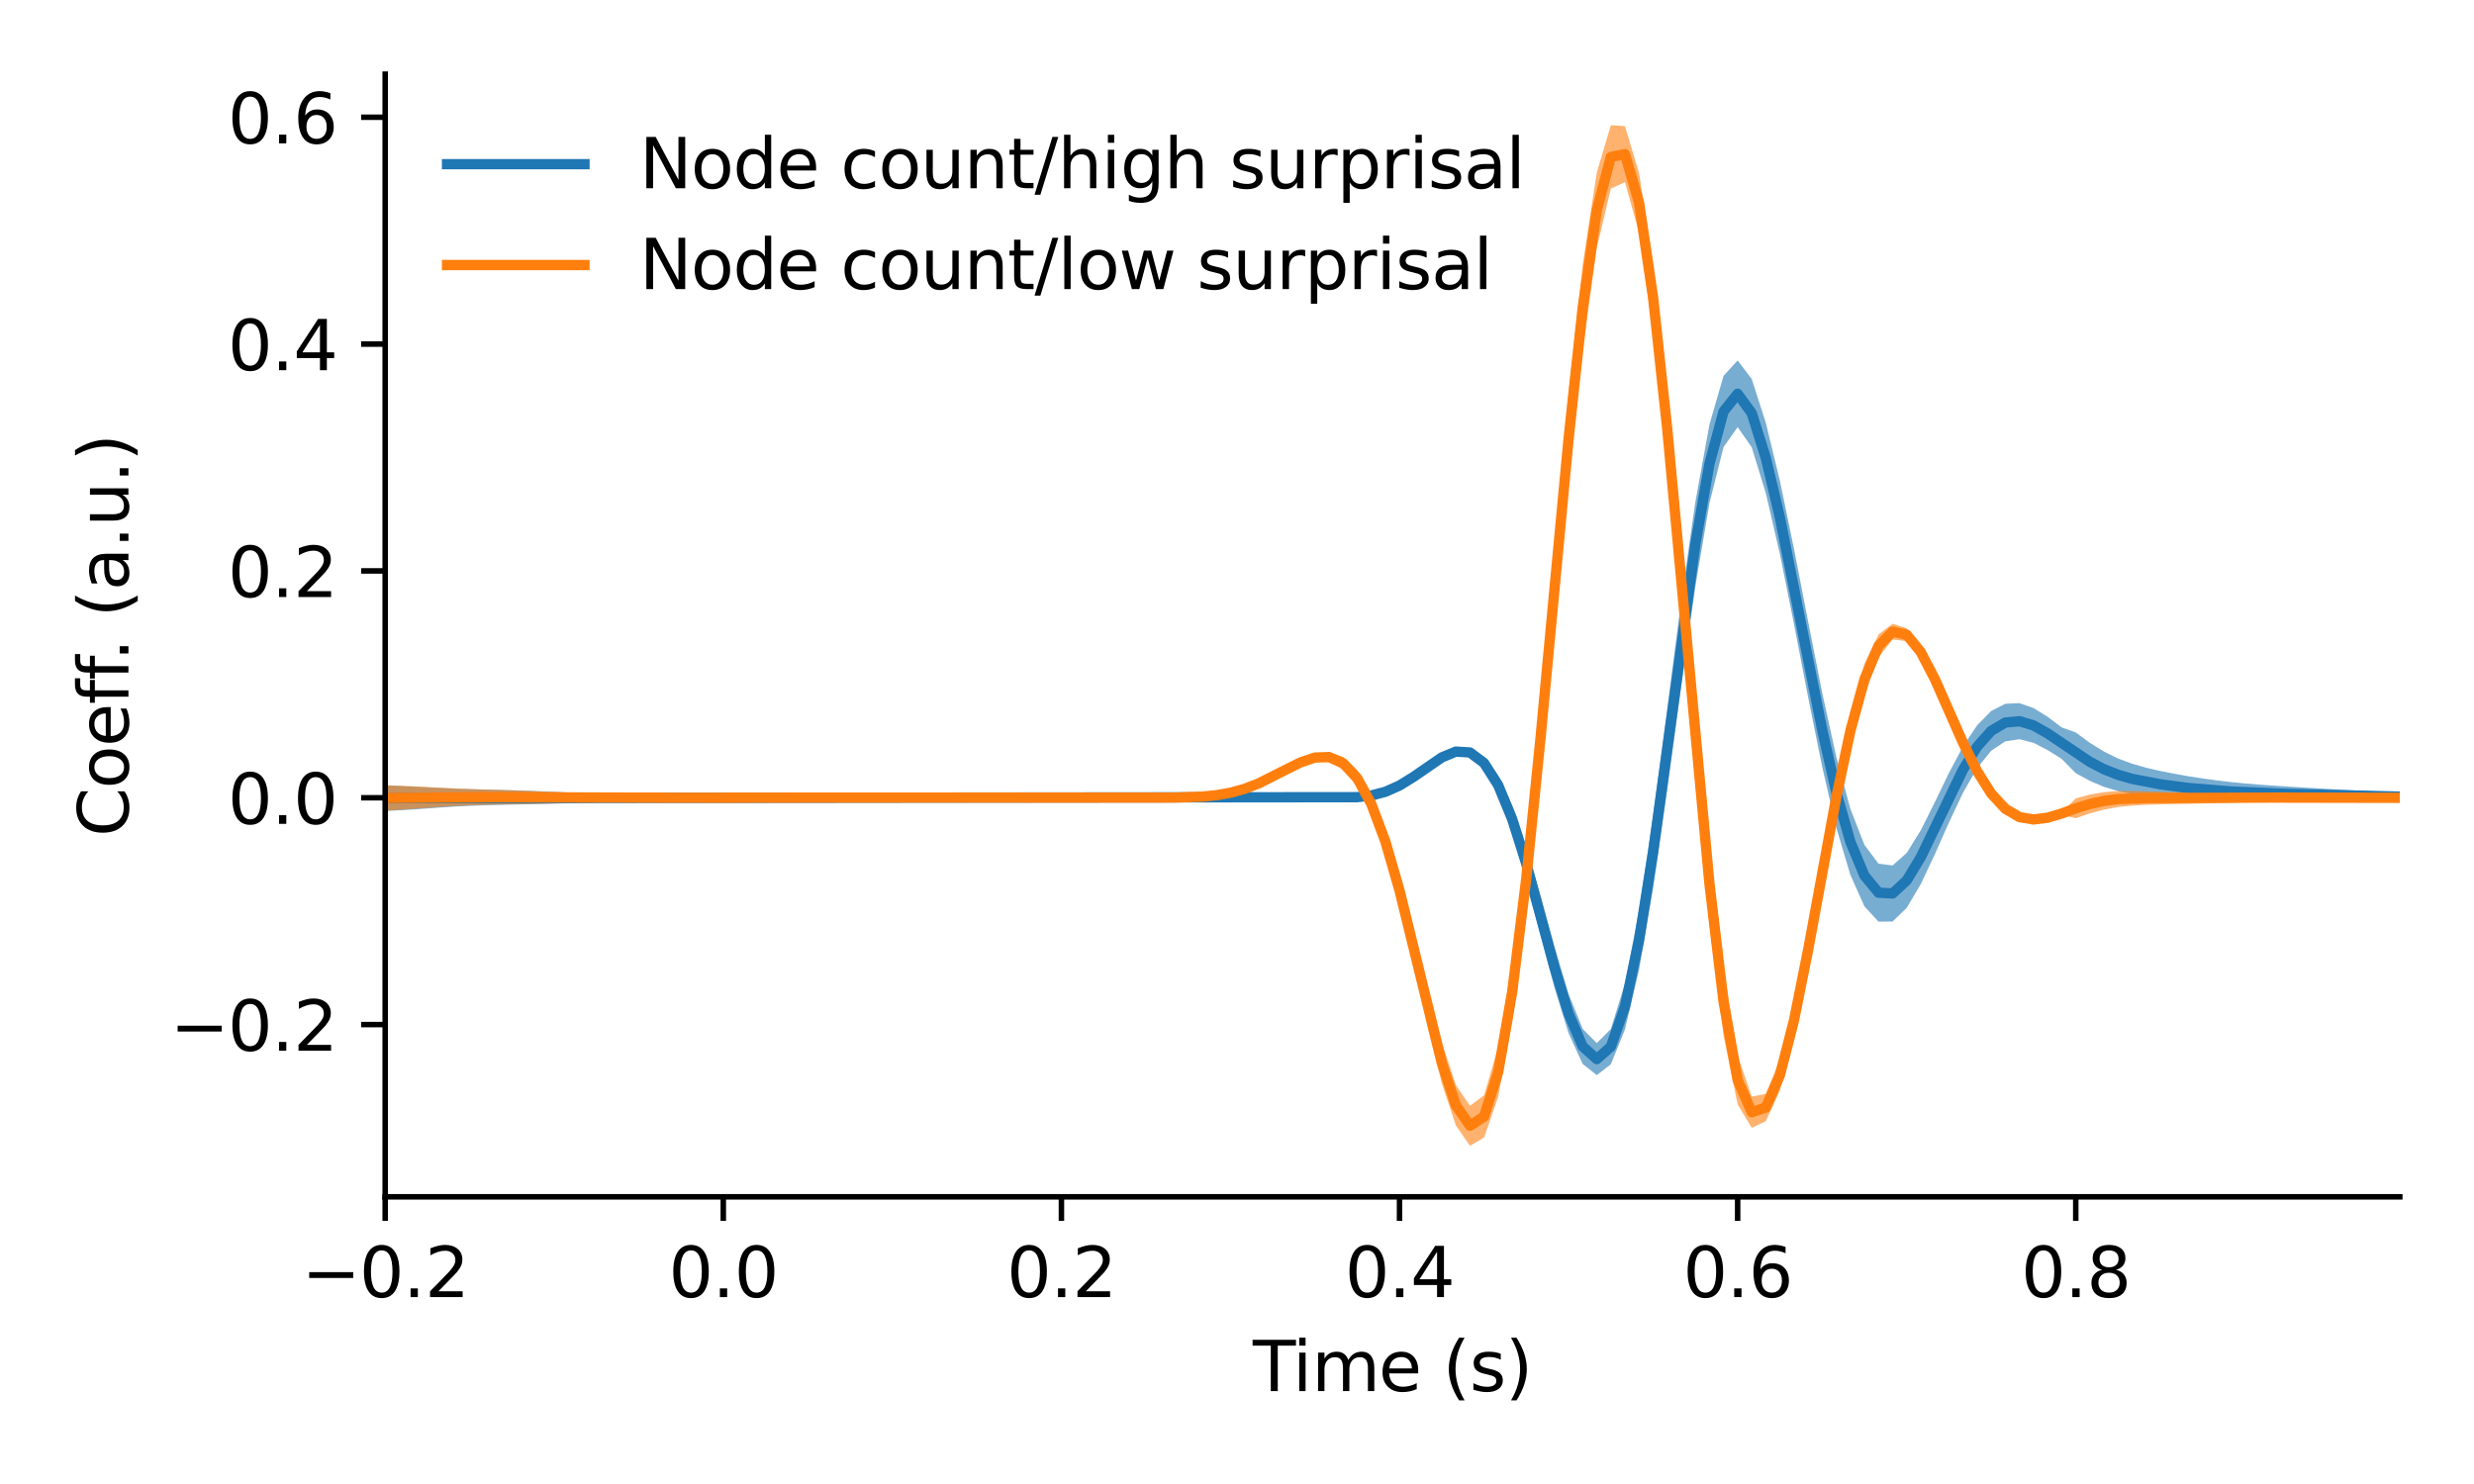 <?xml version="1.0" encoding="utf-8" standalone="no"?>
<!DOCTYPE svg PUBLIC "-//W3C//DTD SVG 1.1//EN"
  "http://www.w3.org/Graphics/SVG/1.1/DTD/svg11.dtd">
<svg xmlns:xlink="http://www.w3.org/1999/xlink" width="360pt" height="216pt" viewBox="0 0 360 216" xmlns="http://www.w3.org/2000/svg" version="1.1">
 <defs>
  <style type="text/css">*{stroke-linejoin: round; stroke-linecap: butt}</style>
 </defs>
 <g id="figure_1">
  <g id="patch_1">
   <path d="M 0 216 
L 360 216 
L 360 0 
L 0 0 
z
" style="fill: #ffffff"/>
  </g>
  <g id="axes_1">
   <g id="patch_2">
    <path d="M 56.05 174.2 
L 349.2 174.2 
L 349.2 10.8 
L 56.05 10.8 
z
" style="fill: #ffffff"/>
   </g>
   <g id="PolyCollection_1">
    <path d="M 56.05 114.312 
L 56.05 118.043 
L 58.1 117.939 
L 60.15 117.814 
L 62.2 117.67 
L 64.25 117.524 
L 66.3 117.391 
L 68.35 117.288 
L 70.4 117.211 
L 72.45 117.156 
L 74.5 117.112 
L 76.55 117.068 
L 78.6 117.017 
L 80.65 116.96 
L 82.7 116.904 
L 84.75 116.849 
L 86.8 116.801 
L 88.85 116.763 
L 90.9 116.73 
L 92.95 116.696 
L 95 116.658 
L 97.05 116.618 
L 99.1 116.575 
L 101.15 116.533 
L 103.2 116.494 
L 105.25 116.297 
L 107.3 116.289 
L 109.35 116.279 
L 111.4 116.269 
L 113.45 116.261 
L 115.5 116.254 
L 117.55 116.25 
L 119.6 116.245 
L 121.65 116.239 
L 123.7 116.23 
L 125.75 116.221 
L 127.8 116.213 
L 129.85 116.207 
L 131.9 116.204 
L 133.95 116.201 
L 136 116.197 
L 138.05 116.193 
L 140.1 116.187 
L 142.15 116.182 
L 144.2 116.176 
L 146.25 116.172 
L 148.3 116.169 
L 150.35 116.167 
L 152.4 116.165 
L 154.45 116.163 
L 156.5 116.16 
L 158.55 116.157 
L 160.6 116.154 
L 162.65 116.152 
L 164.7 116.151 
L 166.75 116.15 
L 168.8 116.149 
L 170.85 116.147 
L 172.9 116.145 
L 174.95 116.143 
L 177 116.142 
L 179.05 116.143 
L 181.1 116.143 
L 183.15 116.145 
L 185.2 116.145 
L 187.25 116.145 
L 189.3 116.144 
L 191.35 116.142 
L 193.4 116.139 
L 195.45 116.128 
L 197.5 116.077 
L 199.55 115.904 
L 201.6 115.479 
L 203.65 114.702 
L 205.7 113.557 
L 207.75 112.159 
L 209.8 110.773 
L 211.85 109.837 
L 213.9 110.017 
L 215.95 111.919 
L 218 115.687 
L 220.05 121.245 
L 222.1 128.25 
L 224.15 136.06 
L 226.2 143.782 
L 228.25 150.382 
L 230.3 154.861 
L 232.35 156.488 
L 234.4 154.908 
L 236.45 149.854 
L 238.5 141.181 
L 240.55 129.258 
L 242.6 115.022 
L 244.65 99.838 
L 246.7 85.337 
L 248.75 73.221 
L 250.8 65.072 
L 252.85 62.165 
L 254.9 65.104 
L 256.95 71.784 
L 259 80.644 
L 261.05 90.832 
L 263.1 101.455 
L 265.15 111.6 
L 267.2 120.452 
L 269.25 127.336 
L 271.3 131.921 
L 273.35 134.153 
L 275.4 134.127 
L 277.45 132.146 
L 279.5 128.684 
L 281.55 124.335 
L 283.6 119.711 
L 285.65 115.379 
L 287.7 111.791 
L 289.75 109.27 
L 291.8 107.904 
L 293.85 107.596 
L 295.9 108.118 
L 297.95 109.173 
L 300 110.459 
L 302.05 112.538 
L 304.1 113.654 
L 306.15 114.526 
L 308.2 115.144 
L 310.25 115.57 
L 312.3 115.864 
L 314.35 116.089 
L 316.4 116.277 
L 318.45 116.412 
L 320.5 116.501 
L 322.55 116.547 
L 324.6 116.574 
L 326.65 116.593 
L 328.7 116.607 
L 330.75 116.617 
L 332.8 116.616 
L 334.85 116.612 
L 336.9 116.601 
L 338.95 116.585 
L 341 116.568 
L 343.05 116.556 
L 345.1 116.554 
L 347.15 116.555 
L 349.2 116.555 
L 349.2 115.339 
L 349.2 115.339 
L 347.15 115.264 
L 345.1 115.178 
L 343.05 115.077 
L 341 114.964 
L 338.95 114.844 
L 336.9 114.725 
L 334.85 114.605 
L 332.8 114.479 
L 330.75 114.345 
L 328.7 114.199 
L 326.65 114.03 
L 324.6 113.827 
L 322.55 113.584 
L 320.5 113.302 
L 318.45 112.983 
L 316.4 112.621 
L 314.35 112.219 
L 312.3 111.748 
L 310.25 111.162 
L 308.2 110.398 
L 306.15 109.391 
L 304.1 108.117 
L 302.05 106.61 
L 300 105.876 
L 297.95 104.326 
L 295.9 103.056 
L 293.85 102.344 
L 291.8 102.433 
L 289.75 103.483 
L 287.7 105.568 
L 285.65 108.643 
L 283.6 112.49 
L 281.55 116.745 
L 279.5 120.847 
L 277.45 124.148 
L 275.4 125.966 
L 273.35 125.713 
L 271.3 122.98 
L 269.25 117.706 
L 267.2 110.147 
L 265.15 100.815 
L 263.1 90.44 
L 261.05 79.882 
L 259 69.988 
L 256.95 61.529 
L 254.9 55.168 
L 252.85 52.462 
L 250.8 54.699 
L 248.75 61.777 
L 246.7 73.061 
L 244.65 87.371 
L 242.6 103.16 
L 240.55 118.744 
L 238.5 132.528 
L 236.45 143.188 
L 234.4 149.771 
L 232.35 151.827 
L 230.3 149.761 
L 228.25 144.678 
L 226.2 137.814 
L 224.15 130.33 
L 222.1 123.226 
L 220.05 117.255 
L 218 112.87 
L 215.95 110.193 
L 213.9 109.03 
L 211.85 108.952 
L 209.8 109.714 
L 207.75 111.052 
L 205.7 112.58 
L 203.65 113.966 
L 201.6 115.013 
L 199.55 115.666 
L 197.5 115.982 
L 195.45 116.079 
L 193.4 116.086 
L 191.35 116.083 
L 189.3 116.081 
L 187.25 116.079 
L 185.2 116.079 
L 183.15 116.08 
L 181.1 116.082 
L 179.05 116.084 
L 177 116.085 
L 174.95 116.085 
L 172.9 116.083 
L 170.85 116.081 
L 168.8 116.079 
L 166.75 116.077 
L 164.7 116.076 
L 162.65 116.074 
L 160.6 116.071 
L 158.55 116.067 
L 156.5 116.062 
L 154.45 116.058 
L 152.4 116.054 
L 150.35 116.052 
L 148.3 116.048 
L 146.25 116.044 
L 144.2 116.039 
L 142.15 116.032 
L 140.1 116.025 
L 138.05 116.018 
L 136 116.012 
L 133.95 116.007 
L 131.9 116.002 
L 129.85 115.996 
L 127.8 115.987 
L 125.75 115.973 
L 123.7 115.958 
L 121.65 115.943 
L 119.6 115.93 
L 117.55 115.918 
L 115.5 115.906 
L 113.45 115.891 
L 111.4 115.872 
L 109.35 115.848 
L 107.3 115.822 
L 105.25 115.796 
L 103.2 115.709 
L 101.15 115.681 
L 99.1 115.656 
L 97.05 115.632 
L 95 115.604 
L 92.95 115.576 
L 90.9 115.547 
L 88.85 115.515 
L 86.8 115.471 
L 84.75 115.412 
L 82.7 115.342 
L 80.65 115.259 
L 78.6 115.174 
L 76.55 115.093 
L 74.5 115.026 
L 72.45 114.971 
L 70.4 114.921 
L 68.35 114.866 
L 66.3 114.792 
L 64.25 114.7 
L 62.2 114.6 
L 60.15 114.495 
L 58.1 114.398 
L 56.05 114.312 
z
" clip-path="url(#p6c3635962c)" style="fill: #1f77b4; fill-opacity: 0.6"/>
   </g>
   <g id="PolyCollection_2">
    <path d="M 56.05 114.298 
L 56.05 117.997 
L 58.1 117.876 
L 60.15 117.737 
L 62.2 117.584 
L 64.25 117.434 
L 66.3 117.308 
L 68.35 117.211 
L 70.4 117.142 
L 72.45 117.097 
L 74.5 117.064 
L 76.55 117.032 
L 78.6 116.998 
L 80.65 116.959 
L 82.7 116.914 
L 84.75 116.866 
L 86.8 116.82 
L 88.85 116.779 
L 90.9 116.744 
L 92.95 116.709 
L 95 116.67 
L 97.05 116.627 
L 99.1 116.582 
L 101.15 116.539 
L 103.2 116.497 
L 105.25 116.285 
L 107.3 116.278 
L 109.35 116.27 
L 111.4 116.262 
L 113.45 116.256 
L 115.5 116.251 
L 117.55 116.247 
L 119.6 116.244 
L 121.65 116.24 
L 123.7 116.234 
L 125.75 116.228 
L 127.8 116.221 
L 129.85 116.214 
L 131.9 116.208 
L 133.95 116.203 
L 136 116.199 
L 138.05 116.194 
L 140.1 116.189 
L 142.15 116.184 
L 144.2 116.179 
L 146.25 116.176 
L 148.3 116.174 
L 150.35 116.174 
L 152.4 116.175 
L 154.45 116.174 
L 156.5 116.171 
L 158.55 116.166 
L 160.6 116.16 
L 162.65 116.154 
L 164.7 116.149 
L 166.75 116.145 
L 168.8 116.142 
L 170.85 116.131 
L 172.9 116.098 
L 174.95 116.016 
L 177 115.844 
L 179.05 115.529 
L 181.1 115.022 
L 183.15 114.296 
L 185.2 113.373 
L 187.25 112.349 
L 189.3 111.407 
L 191.35 110.819 
L 193.4 110.912 
L 195.45 112.025 
L 197.5 114.49 
L 199.55 118.585 
L 201.6 124.435 
L 203.65 131.905 
L 205.7 140.528 
L 207.75 149.483 
L 209.8 157.667 
L 211.85 163.826 
L 213.9 166.773 
L 215.95 165.586 
L 218 159.668 
L 220.05 148.768 
L 222.1 133.148 
L 224.15 113.755 
L 226.2 92.195 
L 228.25 70.553 
L 230.3 51.127 
L 232.35 36.123 
L 234.4 27.45 
L 236.45 26.516 
L 238.5 33.853 
L 240.55 48.511 
L 242.6 68.445 
L 244.65 91.221 
L 246.7 114.171 
L 248.75 134.72 
L 250.8 150.755 
L 252.85 160.743 
L 254.9 164.158 
L 256.95 163.196 
L 259 158.743 
L 261.05 151.23 
L 263.1 141.404 
L 265.15 130.342 
L 267.2 119.237 
L 269.25 109.208 
L 271.3 101.157 
L 273.35 95.682 
L 275.4 93.07 
L 277.45 93.332 
L 279.5 96 
L 281.55 100.133 
L 283.6 104.849 
L 285.65 109.443 
L 287.7 113.395 
L 289.75 116.391 
L 291.8 118.325 
L 293.85 119.273 
L 295.9 119.459 
L 297.95 119.188 
L 300 118.617 
L 302.05 119.101 
L 304.1 118.394 
L 306.15 117.843 
L 308.2 117.471 
L 310.25 117.256 
L 312.3 117.141 
L 314.35 117.076 
L 316.4 117.034 
L 318.45 116.997 
L 320.5 116.955 
L 322.55 116.9 
L 324.6 116.836 
L 326.65 116.768 
L 328.7 116.702 
L 330.75 116.644 
L 332.8 116.595 
L 334.85 116.559 
L 336.9 116.534 
L 338.95 116.514 
L 341 116.497 
L 343.05 116.481 
L 345.1 116.467 
L 347.15 116.451 
L 349.2 116.431 
L 349.2 115.823 
L 349.2 115.823 
L 347.15 115.791 
L 345.1 115.758 
L 343.05 115.723 
L 341 115.691 
L 338.95 115.661 
L 336.9 115.635 
L 334.85 115.609 
L 332.8 115.578 
L 330.75 115.542 
L 328.7 115.503 
L 326.65 115.465 
L 324.6 115.43 
L 322.55 115.4 
L 320.5 115.373 
L 318.45 115.347 
L 316.4 115.312 
L 314.35 115.258 
L 312.3 115.185 
L 310.25 115.123 
L 308.2 115.137 
L 306.15 115.3 
L 304.1 115.661 
L 302.05 116.208 
L 300 118.202 
L 297.95 118.843 
L 295.9 119.095 
L 293.85 118.579 
L 291.8 117.118 
L 289.75 114.615 
L 287.7 111.104 
L 285.65 106.8 
L 283.6 102.102 
L 281.55 97.569 
L 279.5 93.834 
L 277.45 91.448 
L 275.4 90.786 
L 273.35 92.357 
L 271.3 96.61 
L 269.25 103.584 
L 267.2 112.899 
L 265.15 123.791 
L 263.1 135.183 
L 261.05 145.795 
L 259 154.254 
L 256.95 159.207 
L 254.9 159.614 
L 252.85 153.638 
L 250.8 140.837 
L 248.75 122.612 
L 246.7 100.89 
L 244.65 77.97 
L 242.6 56.311 
L 240.55 38.13 
L 238.5 25.158 
L 236.45 18.35 
L 234.4 18.227 
L 232.35 25.123 
L 230.3 38.561 
L 228.25 57.167 
L 226.2 78.917 
L 224.15 101.445 
L 222.1 122.427 
L 220.05 139.898 
L 218 152.458 
L 215.95 159.429 
L 213.9 160.951 
L 211.85 157.939 
L 209.8 151.733 
L 207.75 143.745 
L 205.7 135.257 
L 203.65 127.302 
L 201.6 120.589 
L 199.55 115.489 
L 197.5 112.069 
L 195.45 110.167 
L 193.4 109.489 
L 191.35 109.7 
L 189.3 110.485 
L 187.25 111.566 
L 185.2 112.715 
L 183.15 113.763 
L 181.1 114.615 
L 179.05 115.236 
L 177 115.644 
L 174.95 115.883 
L 172.9 116.005 
L 170.85 116.057 
L 168.8 116.076 
L 166.75 116.08 
L 164.7 116.077 
L 162.65 116.071 
L 160.6 116.063 
L 158.55 116.055 
L 156.5 116.049 
L 154.45 116.045 
L 152.4 116.044 
L 150.35 116.044 
L 148.3 116.044 
L 146.25 116.042 
L 144.2 116.037 
L 142.15 116.031 
L 140.1 116.024 
L 138.05 116.018 
L 136 116.012 
L 133.95 116.005 
L 131.9 115.998 
L 129.85 115.989 
L 127.8 115.978 
L 125.75 115.967 
L 123.7 115.955 
L 121.65 115.943 
L 119.6 115.932 
L 117.55 115.92 
L 115.5 115.906 
L 113.45 115.888 
L 111.4 115.868 
L 109.35 115.846 
L 107.3 115.82 
L 105.25 115.796 
L 103.2 115.696 
L 101.15 115.671 
L 99.1 115.651 
L 97.05 115.633 
L 95 115.616 
L 92.95 115.598 
L 90.9 115.573 
L 88.85 115.54 
L 86.8 115.494 
L 84.75 115.431 
L 82.7 115.355 
L 80.65 115.27 
L 78.6 115.185 
L 76.55 115.102 
L 74.5 115.027 
L 72.45 114.967 
L 70.4 114.912 
L 68.35 114.849 
L 66.3 114.765 
L 64.25 114.665 
L 62.2 114.556 
L 60.15 114.45 
L 58.1 114.369 
L 56.05 114.298 
z
" clip-path="url(#p6c3635962c)" style="fill: #ff7f0e; fill-opacity: 0.6"/>
   </g>
   <g id="matplotlib.axis_1">
    <g id="xtick_1">
     <g id="line2d_1">
      <defs>
       <path id="m6337ecf6d4" d="M 0 0 
L 0 3.5 
" style="stroke: #000000; stroke-width: 0.8"/>
      </defs>
      <g>
       <use xlink:href="#m6337ecf6d4" x="56.05" y="174.2" style="stroke: #000000; stroke-width: 0.8"/>
      </g>
     </g>
     <g id="text_1">
      <!-- −0.2 -->
      <g transform="translate(43.909 188.798)scale(0.1 -0.1)">
       <defs>
        <path id="DejaVuSans-2212" d="M 678 2272 
L 4684 2272 
L 4684 1741 
L 678 1741 
L 678 2272 
z
" transform="scale(0.016)"/>
        <path id="DejaVuSans-30" d="M 2034 4250 
Q 1547 4250 1301 3770 
Q 1056 3291 1056 2328 
Q 1056 1369 1301 889 
Q 1547 409 2034 409 
Q 2525 409 2770 889 
Q 3016 1369 3016 2328 
Q 3016 3291 2770 3770 
Q 2525 4250 2034 4250 
z
M 2034 4750 
Q 2819 4750 3233 4129 
Q 3647 3509 3647 2328 
Q 3647 1150 3233 529 
Q 2819 -91 2034 -91 
Q 1250 -91 836 529 
Q 422 1150 422 2328 
Q 422 3509 836 4129 
Q 1250 4750 2034 4750 
z
" transform="scale(0.016)"/>
        <path id="DejaVuSans-2e" d="M 684 794 
L 1344 794 
L 1344 0 
L 684 0 
L 684 794 
z
" transform="scale(0.016)"/>
        <path id="DejaVuSans-32" d="M 1228 531 
L 3431 531 
L 3431 0 
L 469 0 
L 469 531 
Q 828 903 1448 1529 
Q 2069 2156 2228 2338 
Q 2531 2678 2651 2914 
Q 2772 3150 2772 3378 
Q 2772 3750 2511 3984 
Q 2250 4219 1831 4219 
Q 1534 4219 1204 4116 
Q 875 4013 500 3803 
L 500 4441 
Q 881 4594 1212 4672 
Q 1544 4750 1819 4750 
Q 2544 4750 2975 4387 
Q 3406 4025 3406 3419 
Q 3406 3131 3298 2873 
Q 3191 2616 2906 2266 
Q 2828 2175 2409 1742 
Q 1991 1309 1228 531 
z
" transform="scale(0.016)"/>
       </defs>
       <use xlink:href="#DejaVuSans-2212"/>
       <use xlink:href="#DejaVuSans-30" x="83.789"/>
       <use xlink:href="#DejaVuSans-2e" x="147.412"/>
       <use xlink:href="#DejaVuSans-32" x="179.199"/>
      </g>
     </g>
    </g>
    <g id="xtick_2">
     <g id="line2d_2">
      <g>
       <use xlink:href="#m6337ecf6d4" x="105.25" y="174.2" style="stroke: #000000; stroke-width: 0.8"/>
      </g>
     </g>
     <g id="text_2">
      <!-- 0.0 -->
      <g transform="translate(97.298 188.798)scale(0.1 -0.1)">
       <use xlink:href="#DejaVuSans-30"/>
       <use xlink:href="#DejaVuSans-2e" x="63.623"/>
       <use xlink:href="#DejaVuSans-30" x="95.41"/>
      </g>
     </g>
    </g>
    <g id="xtick_3">
     <g id="line2d_3">
      <g>
       <use xlink:href="#m6337ecf6d4" x="154.45" y="174.2" style="stroke: #000000; stroke-width: 0.8"/>
      </g>
     </g>
     <g id="text_3">
      <!-- 0.2 -->
      <g transform="translate(146.498 188.798)scale(0.1 -0.1)">
       <use xlink:href="#DejaVuSans-30"/>
       <use xlink:href="#DejaVuSans-2e" x="63.623"/>
       <use xlink:href="#DejaVuSans-32" x="95.41"/>
      </g>
     </g>
    </g>
    <g id="xtick_4">
     <g id="line2d_4">
      <g>
       <use xlink:href="#m6337ecf6d4" x="203.65" y="174.2" style="stroke: #000000; stroke-width: 0.8"/>
      </g>
     </g>
     <g id="text_4">
      <!-- 0.4 -->
      <g transform="translate(195.698 188.798)scale(0.1 -0.1)">
       <defs>
        <path id="DejaVuSans-34" d="M 2419 4116 
L 825 1625 
L 2419 1625 
L 2419 4116 
z
M 2253 4666 
L 3047 4666 
L 3047 1625 
L 3713 1625 
L 3713 1100 
L 3047 1100 
L 3047 0 
L 2419 0 
L 2419 1100 
L 313 1100 
L 313 1709 
L 2253 4666 
z
" transform="scale(0.016)"/>
       </defs>
       <use xlink:href="#DejaVuSans-30"/>
       <use xlink:href="#DejaVuSans-2e" x="63.623"/>
       <use xlink:href="#DejaVuSans-34" x="95.41"/>
      </g>
     </g>
    </g>
    <g id="xtick_5">
     <g id="line2d_5">
      <g>
       <use xlink:href="#m6337ecf6d4" x="252.85" y="174.2" style="stroke: #000000; stroke-width: 0.8"/>
      </g>
     </g>
     <g id="text_5">
      <!-- 0.6 -->
      <g transform="translate(244.898 188.798)scale(0.1 -0.1)">
       <defs>
        <path id="DejaVuSans-36" d="M 2113 2584 
Q 1688 2584 1439 2293 
Q 1191 2003 1191 1497 
Q 1191 994 1439 701 
Q 1688 409 2113 409 
Q 2538 409 2786 701 
Q 3034 994 3034 1497 
Q 3034 2003 2786 2293 
Q 2538 2584 2113 2584 
z
M 3366 4563 
L 3366 3988 
Q 3128 4100 2886 4159 
Q 2644 4219 2406 4219 
Q 1781 4219 1451 3797 
Q 1122 3375 1075 2522 
Q 1259 2794 1537 2939 
Q 1816 3084 2150 3084 
Q 2853 3084 3261 2657 
Q 3669 2231 3669 1497 
Q 3669 778 3244 343 
Q 2819 -91 2113 -91 
Q 1303 -91 875 529 
Q 447 1150 447 2328 
Q 447 3434 972 4092 
Q 1497 4750 2381 4750 
Q 2619 4750 2861 4703 
Q 3103 4656 3366 4563 
z
" transform="scale(0.016)"/>
       </defs>
       <use xlink:href="#DejaVuSans-30"/>
       <use xlink:href="#DejaVuSans-2e" x="63.623"/>
       <use xlink:href="#DejaVuSans-36" x="95.41"/>
      </g>
     </g>
    </g>
    <g id="xtick_6">
     <g id="line2d_6">
      <g>
       <use xlink:href="#m6337ecf6d4" x="302.05" y="174.2" style="stroke: #000000; stroke-width: 0.8"/>
      </g>
     </g>
     <g id="text_6">
      <!-- 0.8 -->
      <g transform="translate(294.098 188.798)scale(0.1 -0.1)">
       <defs>
        <path id="DejaVuSans-38" d="M 2034 2216 
Q 1584 2216 1326 1975 
Q 1069 1734 1069 1313 
Q 1069 891 1326 650 
Q 1584 409 2034 409 
Q 2484 409 2743 651 
Q 3003 894 3003 1313 
Q 3003 1734 2745 1975 
Q 2488 2216 2034 2216 
z
M 1403 2484 
Q 997 2584 770 2862 
Q 544 3141 544 3541 
Q 544 4100 942 4425 
Q 1341 4750 2034 4750 
Q 2731 4750 3128 4425 
Q 3525 4100 3525 3541 
Q 3525 3141 3298 2862 
Q 3072 2584 2669 2484 
Q 3125 2378 3379 2068 
Q 3634 1759 3634 1313 
Q 3634 634 3220 271 
Q 2806 -91 2034 -91 
Q 1263 -91 848 271 
Q 434 634 434 1313 
Q 434 1759 690 2068 
Q 947 2378 1403 2484 
z
M 1172 3481 
Q 1172 3119 1398 2916 
Q 1625 2713 2034 2713 
Q 2441 2713 2670 2916 
Q 2900 3119 2900 3481 
Q 2900 3844 2670 4047 
Q 2441 4250 2034 4250 
Q 1625 4250 1398 4047 
Q 1172 3844 1172 3481 
z
" transform="scale(0.016)"/>
       </defs>
       <use xlink:href="#DejaVuSans-30"/>
       <use xlink:href="#DejaVuSans-2e" x="63.623"/>
       <use xlink:href="#DejaVuSans-38" x="95.41"/>
      </g>
     </g>
    </g>
    <g id="text_7">
     <!-- Time (s) -->
     <g transform="translate(182.296 202.477)scale(0.1 -0.1)">
      <defs>
       <path id="DejaVuSans-54" d="M -19 4666 
L 3928 4666 
L 3928 4134 
L 2272 4134 
L 2272 0 
L 1638 0 
L 1638 4134 
L -19 4134 
L -19 4666 
z
" transform="scale(0.016)"/>
       <path id="DejaVuSans-69" d="M 603 3500 
L 1178 3500 
L 1178 0 
L 603 0 
L 603 3500 
z
M 603 4863 
L 1178 4863 
L 1178 4134 
L 603 4134 
L 603 4863 
z
" transform="scale(0.016)"/>
       <path id="DejaVuSans-6d" d="M 3328 2828 
Q 3544 3216 3844 3400 
Q 4144 3584 4550 3584 
Q 5097 3584 5394 3201 
Q 5691 2819 5691 2113 
L 5691 0 
L 5113 0 
L 5113 2094 
Q 5113 2597 4934 2840 
Q 4756 3084 4391 3084 
Q 3944 3084 3684 2787 
Q 3425 2491 3425 1978 
L 3425 0 
L 2847 0 
L 2847 2094 
Q 2847 2600 2669 2842 
Q 2491 3084 2119 3084 
Q 1678 3084 1418 2786 
Q 1159 2488 1159 1978 
L 1159 0 
L 581 0 
L 581 3500 
L 1159 3500 
L 1159 2956 
Q 1356 3278 1631 3431 
Q 1906 3584 2284 3584 
Q 2666 3584 2933 3390 
Q 3200 3197 3328 2828 
z
" transform="scale(0.016)"/>
       <path id="DejaVuSans-65" d="M 3597 1894 
L 3597 1613 
L 953 1613 
Q 991 1019 1311 708 
Q 1631 397 2203 397 
Q 2534 397 2845 478 
Q 3156 559 3463 722 
L 3463 178 
Q 3153 47 2828 -22 
Q 2503 -91 2169 -91 
Q 1331 -91 842 396 
Q 353 884 353 1716 
Q 353 2575 817 3079 
Q 1281 3584 2069 3584 
Q 2775 3584 3186 3129 
Q 3597 2675 3597 1894 
z
M 3022 2063 
Q 3016 2534 2758 2815 
Q 2500 3097 2075 3097 
Q 1594 3097 1305 2825 
Q 1016 2553 972 2059 
L 3022 2063 
z
" transform="scale(0.016)"/>
       <path id="DejaVuSans-20" transform="scale(0.016)"/>
       <path id="DejaVuSans-28" d="M 1984 4856 
Q 1566 4138 1362 3434 
Q 1159 2731 1159 2009 
Q 1159 1288 1364 580 
Q 1569 -128 1984 -844 
L 1484 -844 
Q 1016 -109 783 600 
Q 550 1309 550 2009 
Q 550 2706 781 3412 
Q 1013 4119 1484 4856 
L 1984 4856 
z
" transform="scale(0.016)"/>
       <path id="DejaVuSans-73" d="M 2834 3397 
L 2834 2853 
Q 2591 2978 2328 3040 
Q 2066 3103 1784 3103 
Q 1356 3103 1142 2972 
Q 928 2841 928 2578 
Q 928 2378 1081 2264 
Q 1234 2150 1697 2047 
L 1894 2003 
Q 2506 1872 2764 1633 
Q 3022 1394 3022 966 
Q 3022 478 2636 193 
Q 2250 -91 1575 -91 
Q 1294 -91 989 -36 
Q 684 19 347 128 
L 347 722 
Q 666 556 975 473 
Q 1284 391 1588 391 
Q 1994 391 2212 530 
Q 2431 669 2431 922 
Q 2431 1156 2273 1281 
Q 2116 1406 1581 1522 
L 1381 1569 
Q 847 1681 609 1914 
Q 372 2147 372 2553 
Q 372 3047 722 3315 
Q 1072 3584 1716 3584 
Q 2034 3584 2315 3537 
Q 2597 3491 2834 3397 
z
" transform="scale(0.016)"/>
       <path id="DejaVuSans-29" d="M 513 4856 
L 1013 4856 
Q 1481 4119 1714 3412 
Q 1947 2706 1947 2009 
Q 1947 1309 1714 600 
Q 1481 -109 1013 -844 
L 513 -844 
Q 928 -128 1133 580 
Q 1338 1288 1338 2009 
Q 1338 2731 1133 3434 
Q 928 4138 513 4856 
z
" transform="scale(0.016)"/>
      </defs>
      <use xlink:href="#DejaVuSans-54"/>
      <use xlink:href="#DejaVuSans-69" x="57.959"/>
      <use xlink:href="#DejaVuSans-6d" x="85.742"/>
      <use xlink:href="#DejaVuSans-65" x="183.154"/>
      <use xlink:href="#DejaVuSans-20" x="244.678"/>
      <use xlink:href="#DejaVuSans-28" x="276.465"/>
      <use xlink:href="#DejaVuSans-73" x="315.479"/>
      <use xlink:href="#DejaVuSans-29" x="367.578"/>
     </g>
    </g>
   </g>
   <g id="matplotlib.axis_2">
    <g id="ytick_1">
     <g id="line2d_7">
      <defs>
       <path id="m62f13a279e" d="M 0 0 
L -3.5 0 
" style="stroke: #000000; stroke-width: 0.8"/>
      </defs>
      <g>
       <use xlink:href="#m62f13a279e" x="56.05" y="149.13" style="stroke: #000000; stroke-width: 0.8"/>
      </g>
     </g>
     <g id="text_8">
      <!-- −0.2 -->
      <g transform="translate(24.767 152.929)scale(0.1 -0.1)">
       <use xlink:href="#DejaVuSans-2212"/>
       <use xlink:href="#DejaVuSans-30" x="83.789"/>
       <use xlink:href="#DejaVuSans-2e" x="147.412"/>
       <use xlink:href="#DejaVuSans-32" x="179.199"/>
      </g>
     </g>
    </g>
    <g id="ytick_2">
     <g id="line2d_8">
      <g>
       <use xlink:href="#m62f13a279e" x="56.05" y="116.114" style="stroke: #000000; stroke-width: 0.8"/>
      </g>
     </g>
     <g id="text_9">
      <!-- 0.0 -->
      <g transform="translate(33.147 119.913)scale(0.1 -0.1)">
       <use xlink:href="#DejaVuSans-30"/>
       <use xlink:href="#DejaVuSans-2e" x="63.623"/>
       <use xlink:href="#DejaVuSans-30" x="95.41"/>
      </g>
     </g>
    </g>
    <g id="ytick_3">
     <g id="line2d_9">
      <g>
       <use xlink:href="#m62f13a279e" x="56.05" y="83.098" style="stroke: #000000; stroke-width: 0.8"/>
      </g>
     </g>
     <g id="text_10">
      <!-- 0.2 -->
      <g transform="translate(33.147 86.898)scale(0.1 -0.1)">
       <use xlink:href="#DejaVuSans-30"/>
       <use xlink:href="#DejaVuSans-2e" x="63.623"/>
       <use xlink:href="#DejaVuSans-32" x="95.41"/>
      </g>
     </g>
    </g>
    <g id="ytick_4">
     <g id="line2d_10">
      <g>
       <use xlink:href="#m62f13a279e" x="56.05" y="50.083" style="stroke: #000000; stroke-width: 0.8"/>
      </g>
     </g>
     <g id="text_11">
      <!-- 0.4 -->
      <g transform="translate(33.147 53.882)scale(0.1 -0.1)">
       <use xlink:href="#DejaVuSans-30"/>
       <use xlink:href="#DejaVuSans-2e" x="63.623"/>
       <use xlink:href="#DejaVuSans-34" x="95.41"/>
      </g>
     </g>
    </g>
    <g id="ytick_5">
     <g id="line2d_11">
      <g>
       <use xlink:href="#m62f13a279e" x="56.05" y="17.067" style="stroke: #000000; stroke-width: 0.8"/>
      </g>
     </g>
     <g id="text_12">
      <!-- 0.6 -->
      <g transform="translate(33.147 20.866)scale(0.1 -0.1)">
       <use xlink:href="#DejaVuSans-30"/>
       <use xlink:href="#DejaVuSans-2e" x="63.623"/>
       <use xlink:href="#DejaVuSans-36" x="95.41"/>
      </g>
     </g>
    </g>
    <g id="text_13">
     <!-- Coeff. (a.u.) -->
     <g transform="translate(18.688 121.776)rotate(-90)scale(0.1 -0.1)">
      <defs>
       <path id="DejaVuSans-43" d="M 4122 4306 
L 4122 3641 
Q 3803 3938 3442 4084 
Q 3081 4231 2675 4231 
Q 1875 4231 1450 3742 
Q 1025 3253 1025 2328 
Q 1025 1406 1450 917 
Q 1875 428 2675 428 
Q 3081 428 3442 575 
Q 3803 722 4122 1019 
L 4122 359 
Q 3791 134 3420 21 
Q 3050 -91 2638 -91 
Q 1578 -91 968 557 
Q 359 1206 359 2328 
Q 359 3453 968 4101 
Q 1578 4750 2638 4750 
Q 3056 4750 3426 4639 
Q 3797 4528 4122 4306 
z
" transform="scale(0.016)"/>
       <path id="DejaVuSans-6f" d="M 1959 3097 
Q 1497 3097 1228 2736 
Q 959 2375 959 1747 
Q 959 1119 1226 758 
Q 1494 397 1959 397 
Q 2419 397 2687 759 
Q 2956 1122 2956 1747 
Q 2956 2369 2687 2733 
Q 2419 3097 1959 3097 
z
M 1959 3584 
Q 2709 3584 3137 3096 
Q 3566 2609 3566 1747 
Q 3566 888 3137 398 
Q 2709 -91 1959 -91 
Q 1206 -91 779 398 
Q 353 888 353 1747 
Q 353 2609 779 3096 
Q 1206 3584 1959 3584 
z
" transform="scale(0.016)"/>
       <path id="DejaVuSans-66" d="M 2375 4863 
L 2375 4384 
L 1825 4384 
Q 1516 4384 1395 4259 
Q 1275 4134 1275 3809 
L 1275 3500 
L 2222 3500 
L 2222 3053 
L 1275 3053 
L 1275 0 
L 697 0 
L 697 3053 
L 147 3053 
L 147 3500 
L 697 3500 
L 697 3744 
Q 697 4328 969 4595 
Q 1241 4863 1831 4863 
L 2375 4863 
z
" transform="scale(0.016)"/>
       <path id="DejaVuSans-61" d="M 2194 1759 
Q 1497 1759 1228 1600 
Q 959 1441 959 1056 
Q 959 750 1161 570 
Q 1363 391 1709 391 
Q 2188 391 2477 730 
Q 2766 1069 2766 1631 
L 2766 1759 
L 2194 1759 
z
M 3341 1997 
L 3341 0 
L 2766 0 
L 2766 531 
Q 2569 213 2275 61 
Q 1981 -91 1556 -91 
Q 1019 -91 701 211 
Q 384 513 384 1019 
Q 384 1609 779 1909 
Q 1175 2209 1959 2209 
L 2766 2209 
L 2766 2266 
Q 2766 2663 2505 2880 
Q 2244 3097 1772 3097 
Q 1472 3097 1187 3025 
Q 903 2953 641 2809 
L 641 3341 
Q 956 3463 1253 3523 
Q 1550 3584 1831 3584 
Q 2591 3584 2966 3190 
Q 3341 2797 3341 1997 
z
" transform="scale(0.016)"/>
       <path id="DejaVuSans-75" d="M 544 1381 
L 544 3500 
L 1119 3500 
L 1119 1403 
Q 1119 906 1312 657 
Q 1506 409 1894 409 
Q 2359 409 2629 706 
Q 2900 1003 2900 1516 
L 2900 3500 
L 3475 3500 
L 3475 0 
L 2900 0 
L 2900 538 
Q 2691 219 2414 64 
Q 2138 -91 1772 -91 
Q 1169 -91 856 284 
Q 544 659 544 1381 
z
M 1991 3584 
L 1991 3584 
z
" transform="scale(0.016)"/>
      </defs>
      <use xlink:href="#DejaVuSans-43"/>
      <use xlink:href="#DejaVuSans-6f" x="69.824"/>
      <use xlink:href="#DejaVuSans-65" x="131.006"/>
      <use xlink:href="#DejaVuSans-66" x="192.529"/>
      <use xlink:href="#DejaVuSans-66" x="227.734"/>
      <use xlink:href="#DejaVuSans-2e" x="255.689"/>
      <use xlink:href="#DejaVuSans-20" x="287.477"/>
      <use xlink:href="#DejaVuSans-28" x="319.264"/>
      <use xlink:href="#DejaVuSans-61" x="358.277"/>
      <use xlink:href="#DejaVuSans-2e" x="419.557"/>
      <use xlink:href="#DejaVuSans-75" x="451.344"/>
      <use xlink:href="#DejaVuSans-2e" x="514.723"/>
      <use xlink:href="#DejaVuSans-29" x="546.51"/>
     </g>
    </g>
   </g>
   <g id="line2d_12">
    <path d="M 56.05 116.178 
L 88.85 116.139 
L 197.5 116.03 
L 199.55 115.785 
L 201.6 115.246 
L 203.65 114.334 
L 205.7 113.068 
L 209.8 110.243 
L 211.85 109.395 
L 213.9 109.524 
L 215.95 111.056 
L 218 114.279 
L 220.05 119.25 
L 222.1 125.738 
L 226.2 140.798 
L 228.25 147.53 
L 230.3 152.311 
L 232.35 154.158 
L 234.4 152.339 
L 236.45 146.521 
L 238.5 136.854 
L 240.55 124.001 
L 246.7 79.199 
L 248.75 67.499 
L 250.8 59.886 
L 252.85 57.313 
L 254.9 60.136 
L 256.95 66.656 
L 259 75.316 
L 263.1 95.948 
L 265.15 106.207 
L 267.2 115.3 
L 269.25 122.521 
L 271.3 127.451 
L 273.35 129.933 
L 275.4 130.046 
L 277.45 128.147 
L 279.5 124.765 
L 285.65 112.011 
L 287.7 108.68 
L 289.75 106.377 
L 291.8 105.168 
L 293.85 104.97 
L 295.9 105.587 
L 297.95 106.749 
L 304.1 110.886 
L 306.15 111.959 
L 308.2 112.771 
L 310.25 113.366 
L 314.35 114.154 
L 318.45 114.697 
L 324.6 115.2 
L 332.8 115.548 
L 349.2 115.947 
L 349.2 115.947 
" clip-path="url(#p6c3635962c)" style="fill: none; stroke: #1f77b4; stroke-width: 1.5; stroke-linecap: square"/>
   </g>
   <g id="line2d_13">
    <path d="M 56.05 116.147 
L 72.45 116.032 
L 99.1 116.116 
L 121.65 116.091 
L 170.85 116.094 
L 174.95 115.949 
L 177 115.744 
L 179.05 115.383 
L 181.1 114.818 
L 183.15 114.029 
L 187.25 111.958 
L 189.3 110.946 
L 191.35 110.259 
L 193.4 110.2 
L 195.45 111.096 
L 197.5 113.28 
L 199.55 117.037 
L 201.6 122.512 
L 203.65 129.604 
L 209.8 154.7 
L 211.85 160.883 
L 213.9 163.862 
L 215.95 162.507 
L 218 156.063 
L 220.05 144.333 
L 222.1 127.788 
L 224.15 107.6 
L 228.25 63.86 
L 230.3 44.844 
L 232.35 30.623 
L 234.4 22.838 
L 236.45 22.433 
L 238.5 29.506 
L 240.55 43.32 
L 242.6 62.378 
L 248.75 128.666 
L 250.8 145.796 
L 252.85 157.19 
L 254.9 161.886 
L 256.95 161.202 
L 259 156.498 
L 261.05 148.512 
L 263.1 138.293 
L 267.2 116.068 
L 269.25 106.396 
L 271.3 98.883 
L 273.35 94.019 
L 275.4 91.928 
L 277.45 92.39 
L 279.5 94.917 
L 281.55 98.851 
L 285.65 108.121 
L 287.7 112.249 
L 289.75 115.503 
L 291.8 117.721 
L 293.85 118.926 
L 295.9 119.277 
L 297.95 119.016 
L 300 118.41 
L 302.05 117.655 
L 304.1 117.028 
L 306.15 116.571 
L 308.2 116.304 
L 312.3 116.163 
L 330.75 116.093 
L 349.2 116.127 
L 349.2 116.127 
" clip-path="url(#p6c3635962c)" style="fill: none; stroke: #ff7f0e; stroke-width: 1.5; stroke-linecap: square"/>
   </g>
   <g id="patch_3">
    <path d="M 56.05 174.2 
L 56.05 10.8 
" style="fill: none; stroke: #000000; stroke-width: 0.8; stroke-linejoin: miter; stroke-linecap: square"/>
   </g>
   <g id="patch_4">
    <path d="M 56.05 174.2 
L 349.2 174.2 
" style="fill: none; stroke: #000000; stroke-width: 0.8; stroke-linejoin: miter; stroke-linecap: square"/>
   </g>
   <g id="legend_1">
    <g id="line2d_14">
     <path d="M 65.05 23.898 
L 75.05 23.898 
L 85.05 23.898 
" style="fill: none; stroke: #1f77b4; stroke-width: 1.5; stroke-linecap: square"/>
    </g>
    <g id="text_14">
     <!-- Node count/high surprisal -->
     <g transform="translate(93.05 27.398)scale(0.1 -0.1)">
      <defs>
       <path id="DejaVuSans-4e" d="M 628 4666 
L 1478 4666 
L 3547 763 
L 3547 4666 
L 4159 4666 
L 4159 0 
L 3309 0 
L 1241 3903 
L 1241 0 
L 628 0 
L 628 4666 
z
" transform="scale(0.016)"/>
       <path id="DejaVuSans-64" d="M 2906 2969 
L 2906 4863 
L 3481 4863 
L 3481 0 
L 2906 0 
L 2906 525 
Q 2725 213 2448 61 
Q 2172 -91 1784 -91 
Q 1150 -91 751 415 
Q 353 922 353 1747 
Q 353 2572 751 3078 
Q 1150 3584 1784 3584 
Q 2172 3584 2448 3432 
Q 2725 3281 2906 2969 
z
M 947 1747 
Q 947 1113 1208 752 
Q 1469 391 1925 391 
Q 2381 391 2643 752 
Q 2906 1113 2906 1747 
Q 2906 2381 2643 2742 
Q 2381 3103 1925 3103 
Q 1469 3103 1208 2742 
Q 947 2381 947 1747 
z
" transform="scale(0.016)"/>
       <path id="DejaVuSans-63" d="M 3122 3366 
L 3122 2828 
Q 2878 2963 2633 3030 
Q 2388 3097 2138 3097 
Q 1578 3097 1268 2742 
Q 959 2388 959 1747 
Q 959 1106 1268 751 
Q 1578 397 2138 397 
Q 2388 397 2633 464 
Q 2878 531 3122 666 
L 3122 134 
Q 2881 22 2623 -34 
Q 2366 -91 2075 -91 
Q 1284 -91 818 406 
Q 353 903 353 1747 
Q 353 2603 823 3093 
Q 1294 3584 2113 3584 
Q 2378 3584 2631 3529 
Q 2884 3475 3122 3366 
z
" transform="scale(0.016)"/>
       <path id="DejaVuSans-6e" d="M 3513 2113 
L 3513 0 
L 2938 0 
L 2938 2094 
Q 2938 2591 2744 2837 
Q 2550 3084 2163 3084 
Q 1697 3084 1428 2787 
Q 1159 2491 1159 1978 
L 1159 0 
L 581 0 
L 581 3500 
L 1159 3500 
L 1159 2956 
Q 1366 3272 1645 3428 
Q 1925 3584 2291 3584 
Q 2894 3584 3203 3211 
Q 3513 2838 3513 2113 
z
" transform="scale(0.016)"/>
       <path id="DejaVuSans-74" d="M 1172 4494 
L 1172 3500 
L 2356 3500 
L 2356 3053 
L 1172 3053 
L 1172 1153 
Q 1172 725 1289 603 
Q 1406 481 1766 481 
L 2356 481 
L 2356 0 
L 1766 0 
Q 1100 0 847 248 
Q 594 497 594 1153 
L 594 3053 
L 172 3053 
L 172 3500 
L 594 3500 
L 594 4494 
L 1172 4494 
z
" transform="scale(0.016)"/>
       <path id="DejaVuSans-2f" d="M 1625 4666 
L 2156 4666 
L 531 -594 
L 0 -594 
L 1625 4666 
z
" transform="scale(0.016)"/>
       <path id="DejaVuSans-68" d="M 3513 2113 
L 3513 0 
L 2938 0 
L 2938 2094 
Q 2938 2591 2744 2837 
Q 2550 3084 2163 3084 
Q 1697 3084 1428 2787 
Q 1159 2491 1159 1978 
L 1159 0 
L 581 0 
L 581 4863 
L 1159 4863 
L 1159 2956 
Q 1366 3272 1645 3428 
Q 1925 3584 2291 3584 
Q 2894 3584 3203 3211 
Q 3513 2838 3513 2113 
z
" transform="scale(0.016)"/>
       <path id="DejaVuSans-67" d="M 2906 1791 
Q 2906 2416 2648 2759 
Q 2391 3103 1925 3103 
Q 1463 3103 1205 2759 
Q 947 2416 947 1791 
Q 947 1169 1205 825 
Q 1463 481 1925 481 
Q 2391 481 2648 825 
Q 2906 1169 2906 1791 
z
M 3481 434 
Q 3481 -459 3084 -895 
Q 2688 -1331 1869 -1331 
Q 1566 -1331 1297 -1286 
Q 1028 -1241 775 -1147 
L 775 -588 
Q 1028 -725 1275 -790 
Q 1522 -856 1778 -856 
Q 2344 -856 2625 -561 
Q 2906 -266 2906 331 
L 2906 616 
Q 2728 306 2450 153 
Q 2172 0 1784 0 
Q 1141 0 747 490 
Q 353 981 353 1791 
Q 353 2603 747 3093 
Q 1141 3584 1784 3584 
Q 2172 3584 2450 3431 
Q 2728 3278 2906 2969 
L 2906 3500 
L 3481 3500 
L 3481 434 
z
" transform="scale(0.016)"/>
       <path id="DejaVuSans-72" d="M 2631 2963 
Q 2534 3019 2420 3045 
Q 2306 3072 2169 3072 
Q 1681 3072 1420 2755 
Q 1159 2438 1159 1844 
L 1159 0 
L 581 0 
L 581 3500 
L 1159 3500 
L 1159 2956 
Q 1341 3275 1631 3429 
Q 1922 3584 2338 3584 
Q 2397 3584 2469 3576 
Q 2541 3569 2628 3553 
L 2631 2963 
z
" transform="scale(0.016)"/>
       <path id="DejaVuSans-70" d="M 1159 525 
L 1159 -1331 
L 581 -1331 
L 581 3500 
L 1159 3500 
L 1159 2969 
Q 1341 3281 1617 3432 
Q 1894 3584 2278 3584 
Q 2916 3584 3314 3078 
Q 3713 2572 3713 1747 
Q 3713 922 3314 415 
Q 2916 -91 2278 -91 
Q 1894 -91 1617 61 
Q 1341 213 1159 525 
z
M 3116 1747 
Q 3116 2381 2855 2742 
Q 2594 3103 2138 3103 
Q 1681 3103 1420 2742 
Q 1159 2381 1159 1747 
Q 1159 1113 1420 752 
Q 1681 391 2138 391 
Q 2594 391 2855 752 
Q 3116 1113 3116 1747 
z
" transform="scale(0.016)"/>
       <path id="DejaVuSans-6c" d="M 603 4863 
L 1178 4863 
L 1178 0 
L 603 0 
L 603 4863 
z
" transform="scale(0.016)"/>
      </defs>
      <use xlink:href="#DejaVuSans-4e"/>
      <use xlink:href="#DejaVuSans-6f" x="74.805"/>
      <use xlink:href="#DejaVuSans-64" x="135.986"/>
      <use xlink:href="#DejaVuSans-65" x="199.463"/>
      <use xlink:href="#DejaVuSans-20" x="260.986"/>
      <use xlink:href="#DejaVuSans-63" x="292.773"/>
      <use xlink:href="#DejaVuSans-6f" x="347.754"/>
      <use xlink:href="#DejaVuSans-75" x="408.936"/>
      <use xlink:href="#DejaVuSans-6e" x="472.314"/>
      <use xlink:href="#DejaVuSans-74" x="535.693"/>
      <use xlink:href="#DejaVuSans-2f" x="574.902"/>
      <use xlink:href="#DejaVuSans-68" x="608.594"/>
      <use xlink:href="#DejaVuSans-69" x="671.973"/>
      <use xlink:href="#DejaVuSans-67" x="699.756"/>
      <use xlink:href="#DejaVuSans-68" x="763.232"/>
      <use xlink:href="#DejaVuSans-20" x="826.611"/>
      <use xlink:href="#DejaVuSans-73" x="858.398"/>
      <use xlink:href="#DejaVuSans-75" x="910.498"/>
      <use xlink:href="#DejaVuSans-72" x="973.877"/>
      <use xlink:href="#DejaVuSans-70" x="1014.99"/>
      <use xlink:href="#DejaVuSans-72" x="1078.467"/>
      <use xlink:href="#DejaVuSans-69" x="1119.58"/>
      <use xlink:href="#DejaVuSans-73" x="1147.363"/>
      <use xlink:href="#DejaVuSans-61" x="1199.463"/>
      <use xlink:href="#DejaVuSans-6c" x="1260.742"/>
     </g>
    </g>
    <g id="line2d_15">
     <path d="M 65.05 38.577 
L 75.05 38.577 
L 85.05 38.577 
" style="fill: none; stroke: #ff7f0e; stroke-width: 1.5; stroke-linecap: square"/>
    </g>
    <g id="text_15">
     <!-- Node count/low surprisal -->
     <g transform="translate(93.05 42.077)scale(0.1 -0.1)">
      <defs>
       <path id="DejaVuSans-77" d="M 269 3500 
L 844 3500 
L 1563 769 
L 2278 3500 
L 2956 3500 
L 3675 769 
L 4391 3500 
L 4966 3500 
L 4050 0 
L 3372 0 
L 2619 2869 
L 1863 0 
L 1184 0 
L 269 3500 
z
" transform="scale(0.016)"/>
      </defs>
      <use xlink:href="#DejaVuSans-4e"/>
      <use xlink:href="#DejaVuSans-6f" x="74.805"/>
      <use xlink:href="#DejaVuSans-64" x="135.986"/>
      <use xlink:href="#DejaVuSans-65" x="199.463"/>
      <use xlink:href="#DejaVuSans-20" x="260.986"/>
      <use xlink:href="#DejaVuSans-63" x="292.773"/>
      <use xlink:href="#DejaVuSans-6f" x="347.754"/>
      <use xlink:href="#DejaVuSans-75" x="408.936"/>
      <use xlink:href="#DejaVuSans-6e" x="472.314"/>
      <use xlink:href="#DejaVuSans-74" x="535.693"/>
      <use xlink:href="#DejaVuSans-2f" x="574.902"/>
      <use xlink:href="#DejaVuSans-6c" x="608.594"/>
      <use xlink:href="#DejaVuSans-6f" x="636.377"/>
      <use xlink:href="#DejaVuSans-77" x="697.559"/>
      <use xlink:href="#DejaVuSans-20" x="779.346"/>
      <use xlink:href="#DejaVuSans-73" x="811.133"/>
      <use xlink:href="#DejaVuSans-75" x="863.232"/>
      <use xlink:href="#DejaVuSans-72" x="926.611"/>
      <use xlink:href="#DejaVuSans-70" x="967.725"/>
      <use xlink:href="#DejaVuSans-72" x="1031.201"/>
      <use xlink:href="#DejaVuSans-69" x="1072.314"/>
      <use xlink:href="#DejaVuSans-73" x="1100.098"/>
      <use xlink:href="#DejaVuSans-61" x="1152.197"/>
      <use xlink:href="#DejaVuSans-6c" x="1213.477"/>
     </g>
    </g>
   </g>
  </g>
 </g>
 <defs>
  <clipPath id="p6c3635962c">
   <rect x="56.05" y="10.8" width="293.15" height="163.4"/>
  </clipPath>
 </defs>
</svg>
